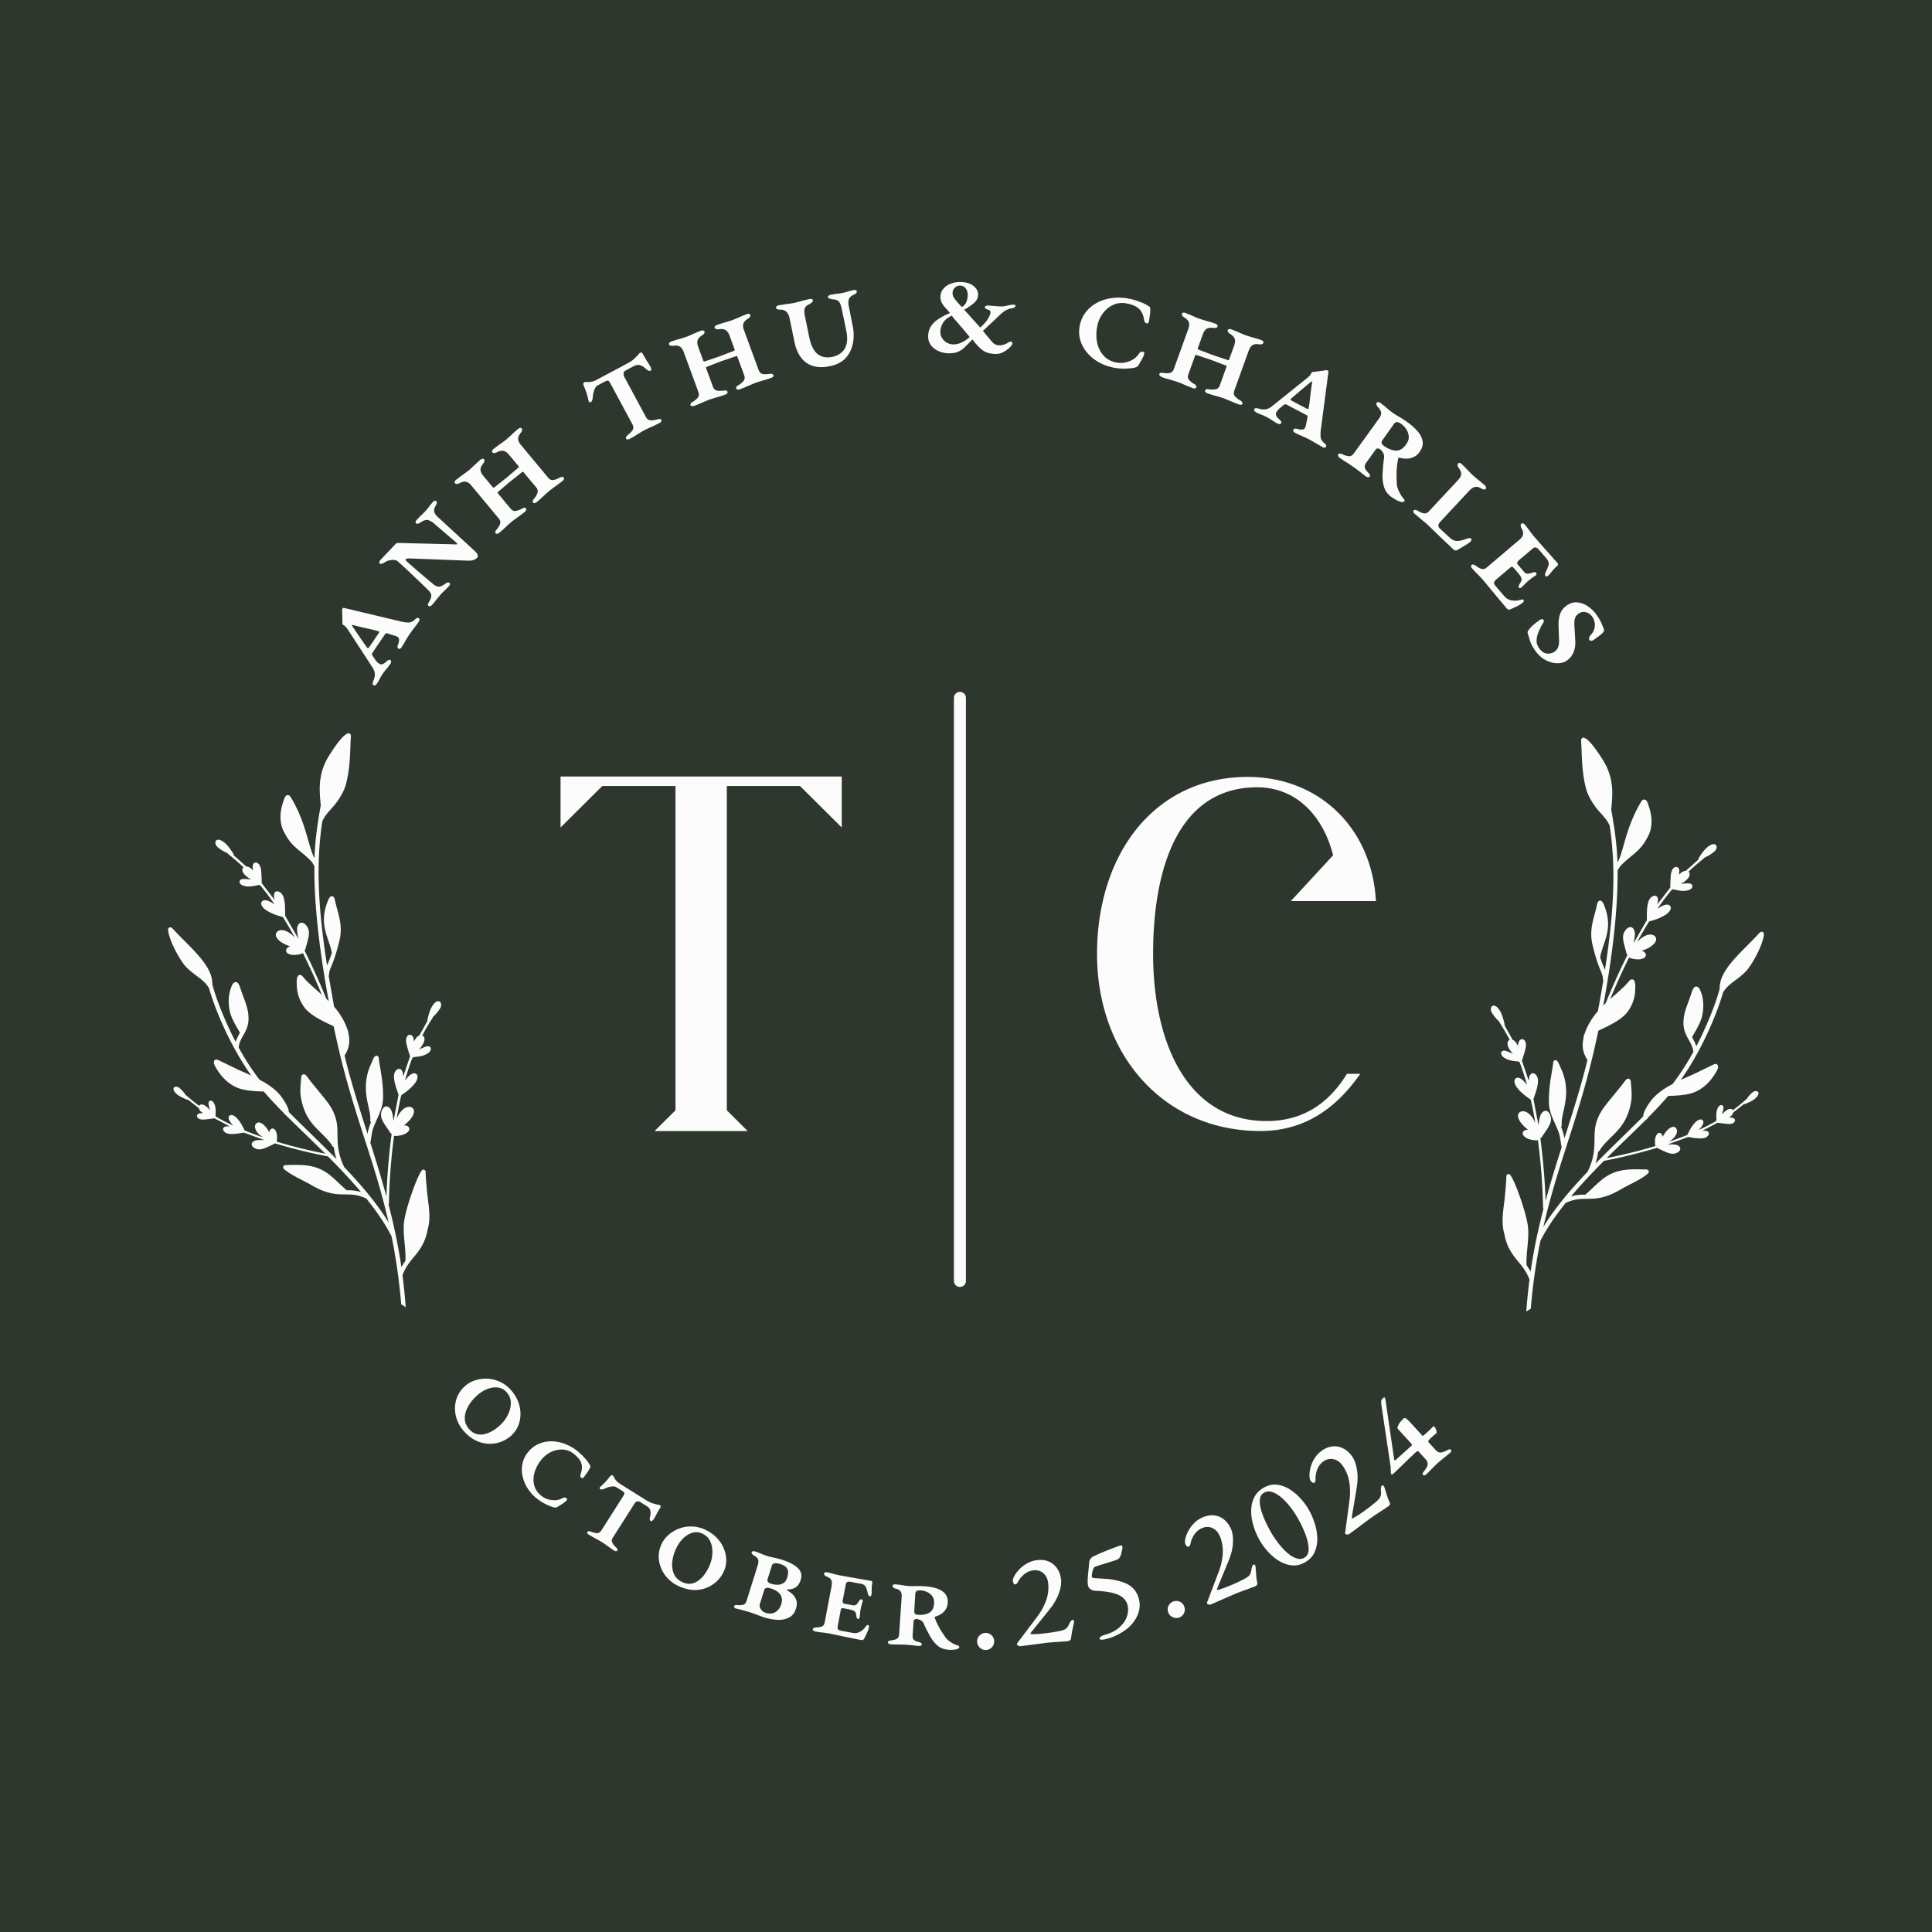 <svg xmlns="http://www.w3.org/2000/svg" width="512" height="512" fill="none" xmlns:v="https://vecta.io/nano"><path fill="#2e372e" d="M0 0h512v512H0z"/><g fill="#fbfcfb"><path d="M123.099 379.451c-1.094-1.157-1.834-2.477-2.222-3.937a8.47 8.47 0 0 1-.036-4.334c.365-1.426 1.106-2.664 2.246-3.727.776-.724 1.669-1.262 2.704-1.612a9.16 9.16 0 0 1 3.244-.479c1.128.035 2.234.292 3.304.759s2.045 1.168 2.915 2.091a10.32 10.32 0 0 1 1.905 2.862c.47 1.052.717 2.15.764 3.272a8.43 8.43 0 0 1-.494 3.247c-.376 1.039-.999 1.963-1.869 2.781a8.34 8.34 0 0 1-3.715 1.998c-1.434.362-2.904.327-4.432-.106-1.516-.432-2.962-1.366-4.326-2.815h.012zm1.316-.608c.612.643 1.27 1.052 1.975 1.215a4.47 4.47 0 0 0 2.152-.035 7.63 7.63 0 0 0 2.116-.911c.682-.42 1.305-.899 1.869-1.425.905-.841 1.622-1.799 2.128-2.874.505-1.063.752-2.126.717-3.166s-.423-1.963-1.188-2.769c-.67-.712-1.469-1.11-2.386-1.191s-1.857.081-2.821.49c-.976.409-1.87 1.005-2.716 1.788-.999.923-1.763 1.916-2.316 2.979-.553 1.051-.799 2.091-.764 3.107.047 1.017.458 1.94 1.246 2.781l-.012.011zm17.799 18.249c-.999-.818-1.822-1.741-2.457-2.769s-1.07-2.115-1.293-3.236a7.7 7.7 0 0 1 .023-3.318c.247-1.087.741-2.091 1.505-3.014s1.658-1.612 2.704-2.08c1.034-.467 2.151-.701 3.35-.712 1.188 0 2.398.21 3.621.666s2.375 1.121 3.468 2.009l1.258 1.133 1.046 1.168c.318.398.576.783.776 1.157.153.187.235.339.247.444 0 .117 0 .245-.059.385-.211.433-.482.9-.834 1.402l-.835 1.134c-.165.198-.329.28-.506.245s-.293-.14-.376-.327-.082-.397 0-.631c.259-.759.376-1.425.365-2.021-.012-.584-.188-1.157-.518-1.694s-.858-1.11-1.587-1.706c-.87-.712-1.834-1.098-2.88-1.168-1.058-.07-2.081.128-3.092.584-1.011.467-1.869 1.133-2.61 2.021-.881 1.063-1.493 2.185-1.845 3.365s-.388 2.313-.13 3.411.894 2.045 1.87 2.839a5.18 5.18 0 0 0 1.716.923 6.02 6.02 0 0 0 1.999.269c.693-.024 1.352-.222 1.986-.585.318-.163.623-.163.917 0s.329.374.106.655c-.094.105-.259.257-.517.467a8.29 8.29 0 0 1-.894.607l-.975.608a1.14 1.14 0 0 1-.482.175 1.32 1.32 0 0 1-.529-.047c-.588-.14-1.294-.42-2.14-.841-.846-.409-1.634-.923-2.386-1.53l-.012.012zm13.813 9.626c-.117-.07-.235-.187-.329-.327-.106-.152-.118-.28-.035-.397.094-.164.247-.234.446-.211a1.47 1.47 0 0 1 .529.129c.6.234 1.117.362 1.576.385.446.024.823-.21 1.128-.677l5.808-9.124c.258-.409.364-.701.317-.853-.059-.164-.282-.362-.682-.608l-1.434-.899c-.353-.222-.823-.28-1.399-.175s-1.046.257-1.434.42l-.447.199c-.176.07-.341.117-.529.14-.176.023-.329 0-.447-.082-.082-.047-.129-.117-.164-.198a.3.3 0 0 1 .035-.246c.094-.14.212-.268.376-.409.165-.128.435-.385.811-.759s.87-.958 1.493-1.752c.153-.211.306-.304.447-.304s.247.023.329.082c.094.058.177.163.235.292l.259.514a4.42 4.42 0 0 0 .541.689c.223.234.576.502 1.058.806l6.654 4.171c.611.385 1.164.654 1.622.818l1.223.35.541.105c.164.024.282.07.364.117.094.058.153.152.165.269s0 .21-.059.292l-.858 1.448-.506.97-.447.76c-.035.058-.153.175-.341.327-.188.163-.341.187-.47.081s-.2-.245-.211-.42a2.07 2.07 0 0 1 .07-.666c.165-.619.188-1.157.082-1.636s-.423-.864-.917-1.18l-1.822-1.144a.89.89 0 0 0-.799-.094c-.271.105-.47.257-.6.456l-5.807 9.124c-.294.455-.329.888-.129 1.308s.54.841.987 1.262c.129.105.235.234.329.397a.42.42 0 0 1 0 .467c-.07.117-.2.164-.364.141a1.26 1.26 0 0 1-.435-.141l-1.07-.712-1.117-.806c-.364-.281-.74-.526-1.117-.76l-1.14-.654-1.164-.631-1.117-.666-.035.012zm23.829 13.622c-1.457-.666-2.633-1.612-3.55-2.827-.905-1.215-1.469-2.559-1.669-4.007-.2-1.461.023-2.886.67-4.288.447-.958 1.081-1.787 1.904-2.5s1.764-1.262 2.833-1.659c1.058-.385 2.175-.561 3.351-.526s2.339.316 3.491.853c1.07.491 2.011 1.133 2.845 1.94s1.482 1.717 1.952 2.745.729 2.091.776 3.189-.188 2.197-.682 3.271c-.6 1.297-1.505 2.372-2.692 3.248-1.199.865-2.575 1.39-4.138 1.554s-3.257-.164-5.067-.993h-.024zm.988-1.052c.811.374 1.575.503 2.281.398.717-.105 1.375-.386 1.975-.83.611-.444 1.14-.981 1.61-1.635s.87-1.32 1.187-2.021c.518-1.122.823-2.279.882-3.458.071-1.18-.106-2.243-.529-3.201s-1.14-1.659-2.139-2.127c-.894-.409-1.787-.479-2.657-.21-.882.269-1.681.771-2.434 1.507-.74.736-1.352 1.624-1.845 2.664-.577 1.226-.917 2.441-1.023 3.621s.047 2.243.47 3.166 1.164 1.636 2.198 2.115l.024.011zm14.213 7.022c-.141-.047-.259-.129-.388-.246-.118-.128-.165-.257-.118-.385.047-.152.165-.257.341-.304s.365-.047.576 0c.553.047 1.047.012 1.47-.093.423-.117.729-.433.893-.97l2.986-9.533c.2-.619.224-1.121.083-1.495s-.541-.748-1.188-1.122c-.164-.105-.305-.222-.411-.385-.106-.152-.141-.304-.106-.433.047-.128.153-.21.341-.245.176-.023.341-.023.47.023l1.235.433.964.409 1.081.385a16.63 16.63 0 0 0 1.752.432c.623.117 1.34.304 2.151.561 1.869.573 3.268 1.297 4.197 2.161s1.211 1.928.811 3.166c-.305.982-.776 1.659-1.387 2.033-.623.374-1.328.537-2.14.514-.07 0-.117.035-.141.105s0 .105.071.129c.482.268.952.619 1.411 1.04s.799.946 1.011 1.565.176 1.367-.094 2.266c-.341 1.099-.941 1.87-1.787 2.325s-1.846.666-3.01.631c-1.152-.035-2.41-.269-3.75-.689l-1.129-.409-1.422-.537-1.34-.456-1.646-.467-1.458-.363c-.364-.081-.482-.093-.317-.046h-.012zm7.818 1.098c1.034.315 1.904.257 2.633-.199.717-.455 1.223-1.121 1.505-2.009.235-.736.27-1.379.106-1.928s-.494-1.028-1.011-1.413c-.518-.398-1.2-.725-2.058-.982a2.33 2.33 0 0 0-.599-.093c-.224 0-.412.035-.576.128s-.282.257-.353.479l-1.129 3.61c-.152.491-.082.97.236 1.449.305.479.728.794 1.269.958h-.023zm1.387-7.722c.599.187 1.199.28 1.775.292.576 0 1.093-.14 1.564-.432.458-.293.811-.807 1.034-1.519.165-.538.235-1.028.212-1.496-.024-.455-.212-.864-.541-1.215s-.87-.63-1.611-.864c-.517-.164-.975-.21-1.375-.164s-.647.246-.764.608l-1.141 3.645c-.082.269-.047.502.13.701s.411.35.729.444h-.012zm11.721 12.652c-.141-.023-.271-.093-.412-.199s-.188-.233-.164-.373a.45.45 0 0 1 .341-.363c.188-.058.376-.093.54-.116.576 0 1.07-.094 1.482-.246s.67-.502.775-1.051l1.846-9.743c.118-.62.082-1.122-.106-1.519s-.623-.713-1.293-.958a1.3 1.3 0 0 1-.458-.339c-.13-.14-.177-.292-.141-.456.023-.14.117-.233.282-.28s.317-.07.458-.035l1.105.245 1.023.281.999.245 2.504.456 2.469.432 2.104.362 1.376.234c.094.023.2.058.317.128a.28.28 0 0 1 .141.316c-.117.759-.176 1.425-.164 1.986s0 .993-.071 1.285c-.011.093-.07.187-.141.292-.082.105-.153.152-.223.14-.094-.012-.2-.082-.318-.199s-.211-.292-.258-.514c-.153-.712-.329-1.308-.541-1.764s-.658-.747-1.328-.876l-2.845-.537c-.212-.035-.435-.012-.682.07s-.388.28-.447.572l-.823 4.311a1.18 1.18 0 0 0 .047.526c.059.187.165.292.294.327l2.351.444c.365.07.682 0 .917-.199.247-.21.494-.537.741-.981.094-.129.2-.234.306-.315.117-.082.223-.117.34-.094s.2.094.271.21c.059.117.07.257 0 .409l-.294 1.017-.223.958c-.071.338-.106.665-.13.958l-.106 1.028a.8.8 0 0 1-.141.455c-.082.14-.188.199-.305.175-.188-.035-.306-.163-.365-.373l-.117-.503c-.024-.479-.141-.817-.329-1.028-.189-.198-.412-.339-.659-.409-.317-.105-.682-.198-1.117-.28l-1.163-.222c-.283-.047-.471-.058-.588 0-.118.047-.2.21-.259.491l-.752 3.96c-.094.526-.094.888.012 1.075s.387.327.858.409l3.056.572c.717.14 1.387.024 1.999-.339.623-.362 1.093-.806 1.434-1.331a3.46 3.46 0 0 1 .247-.292c.106-.106.223-.152.364-.129s.224.105.247.245a1.17 1.17 0 0 1 0 .409c-.117.479-.282.97-.517 1.472l-.729 1.472c-.047.129-.153.234-.306.316a.7.7 0 0 1-.482.07l-2.08-.409-2.234-.456-2.245-.479-2.128-.432-1.211-.175-1.211-.14-1.187-.187.047-.012zm35.232 4.837a5.07 5.07 0 0 1-1.669-.398c-.506-.222-.941-.514-1.317-.876a10.42 10.42 0 0 1-1.023-1.145c-.211-.292-.482-.712-.787-1.25l-.905-1.694-.753-1.612c-.117-.292-.353-.549-.705-.771s-.764-.35-1.223-.386c-.117 0-.258.047-.435.152a.54.54 0 0 0-.282.444l-.259 3.739c-.035.56.071.958.33 1.203s.705.444 1.352.596c.188.035.364.105.517.198s.235.234.223.421c0 .14-.094.245-.247.315s-.294.106-.411.094l-.964-.082-.941-.117-.952-.093-.929-.059-1.305-.046c-.423 0-.846 0-1.269-.012-.423 0-.858-.023-1.305-.047-.141 0-.282-.07-.435-.163-.141-.105-.212-.211-.212-.327.012-.187.106-.316.294-.398a1.59 1.59 0 0 1 .517-.14c.635-.07 1.153-.21 1.529-.409s.588-.584.623-1.168l.682-10c.035-.608-.059-1.075-.306-1.414s-.705-.584-1.387-.748a1.26 1.26 0 0 1-.529-.28c-.141-.128-.212-.269-.2-.432 0-.14.094-.245.247-.316s.305-.105.447-.093l1.316.14 1.047.175a9.78 9.78 0 0 0 1.175.129c.564.035 1.223.047 1.963.023s1.54 0 2.387.059c1.175.081 2.222.268 3.162.584.929.304 1.658.771 2.187 1.39s.752 1.425.682 2.395c-.024.678-.2 1.273-.541 1.776a4.24 4.24 0 0 1-1.211 1.203c-.47.292-.94.514-1.422.643-.236.058-.318.186-.236.408a15.97 15.97 0 0 0 .8 1.823c.329.666.693 1.297 1.07 1.893l1.058 1.565a4.99 4.99 0 0 0 .952.876c.388.281.776.526 1.152.713s.658.304.846.339c.118.035.247.081.4.151s.212.199.2.386-.165.339-.459.444-.658.187-1.116.222c-.447.035-.917.047-1.411 0l-.012-.023zm-7.923-9.241c1.199.081 2.186-.106 2.974-.538.788-.444 1.211-1.273 1.27-2.512.047-.747-.095-1.355-.447-1.834-.341-.479-.788-.853-1.34-1.121s-1.141-.432-1.776-.468c-.423-.023-.752.024-.999.141-.247.128-.376.385-.411.782l-.271 4.51c-.023.42.059.689.259.829a1.44 1.44 0 0 0 .729.222l.012-.011zm17.975 9.334c-.612.012-1.141-.199-1.599-.631a2.17 2.17 0 0 1-.717-1.554c-.012-.654.188-1.203.635-1.647a2.17 2.17 0 0 1 1.563-.689 2.21 2.21 0 0 1 1.622.607c.447.421.682.958.694 1.613.012.607-.188 1.144-.611 1.588a2.13 2.13 0 0 1-1.587.701v.012zm21.913-2.36l-.847.07-1.458.105-1.704.117-1.622.14-1.834.234-2.305.304-2.033.257-1.105.14c-.071 0-.212-.047-.424-.164s-.329-.233-.341-.35c-.011-.14 0-.245.071-.327.059-.082.141-.164.223-.269l5.008-6.624c1.047-1.39 1.858-2.839 2.399-4.358.552-1.518.74-3.072.564-4.649-.129-1.133-.553-2.01-1.282-2.629-.728-.607-1.587-.864-2.574-.759a4.69 4.69 0 0 0-2.457 1.028c-.729.584-1.293 1.273-1.705 2.079-.082.152-.176.293-.305.421s-.271.21-.435.222c-.118.012-.235-.07-.365-.245s-.2-.398-.235-.678c-.035-.304.094-.736.388-1.297s.729-1.145 1.293-1.752 1.27-1.145 2.093-1.612a6.98 6.98 0 0 1 2.739-.865c1.164-.128 2.198 0 3.104.421.893.409 1.622 1.016 2.163 1.846.54.817.87 1.787.999 2.909.07.63.023 1.331-.141 2.091-.165.771-.4 1.53-.729 2.266a13.42 13.42 0 0 1-1.117 2.068c-.259.409-.646.935-1.152 1.577l-1.622 2.033-1.634 2.009-1.258 1.566c-.318.409-.482.642-.471.689 0 .094.189.14.518.152l1.434-.047 1.705-.152 1.869-.245 1.798-.304c.624-.117 1.117-.245 1.482-.374s.67-.338.905-.63c.235-.281.458-.678.67-1.169.082-.152.188-.327.329-.525s.306-.316.494-.339c.141-.012.235.035.294.14a.57.57 0 0 1 .07.339c-.035.28-.117.666-.223 1.156l-.329 1.531-.224 1.519c0 .327-.094.56-.258.677-.165.129-.306.199-.423.21v.047zm9.734-.491a5.18 5.18 0 0 1-.929.117c-.341.024-.541-.07-.576-.245-.047-.21.07-.397.353-.584s.552-.316.799-.397c1.646-.421 2.963-1.064 3.974-1.94s1.692-1.834 2.069-2.874.458-2.032.246-2.967c-.199-.865-.623-1.577-1.281-2.138s-1.61-.981-2.845-1.285c-1.234-.292-2.857-.479-4.843-.561-.494-.152-.859-.339-1.082-.549s-.388-.491-.458-.829c-.071-.316-.106-.748-.094-1.274a17.94 17.94 0 0 1 .105-1.694l.165-1.729.118-1.296c.047-.444.164-.795.364-1.075.2-.269.482-.503.823-.666l1.587-.736 1.881-.783 1.916-.736 1.669-.596c.177-.058.33-.035.447.082s.165.269.141.467c-.011.246-.058.514-.141.806l-.2.853c-.082.398-.223.736-.435 1.017s-.493.479-.858.607l-1.446.467-1.693.526-1.54.467-1.022.363c-.153.058-.294.257-.424.595a5.39 5.39 0 0 0-.282 1.075c-.059.374-.082.643-.07.806s.07.281.152.363.224.116.388.128l3.704.245c1.116.129 2.104.316 2.986.549 1.504.374 2.692.97 3.55 1.788.858.806 1.446 1.881 1.74 3.201.294 1.273.176 2.558-.329 3.843-.518 1.286-1.329 2.442-2.446 3.459a13.17 13.17 0 0 1-1.704 1.25c-.659.408-1.352.782-2.105 1.098-.74.327-1.54.584-2.386.771l.012.011zm19.491-5.736c-.588.187-1.152.129-1.716-.152s-.941-.724-1.117-1.296c-.2-.62-.153-1.204.141-1.753s.729-.911 1.317-1.098c.599-.187 1.175-.152 1.728.129s.917.736 1.117 1.355a2.16 2.16 0 0 1-.141 1.705c-.283.55-.717.923-1.329 1.122v-.012zm20.397-8.364c-.13.058-.388.151-.788.303l-1.375.514-1.611.585-1.517.584-1.692.736-2.128.934-1.869.818-1.023.444c-.059.023-.212.012-.459-.035-.235-.047-.376-.129-.423-.245-.059-.129-.059-.246-.023-.328l.129-.315 2.939-7.746c.623-1.623.976-3.236 1.081-4.848.094-1.612-.152-3.154-.775-4.614-.447-1.052-1.106-1.776-1.975-2.162s-1.764-.385-2.681 0a4.66 4.66 0 0 0-2.069 1.671c-.529.771-.882 1.589-1.046 2.465-.035.163-.094.327-.177.491s-.199.268-.352.338c-.106.047-.247 0-.423-.128-.165-.129-.306-.327-.424-.584-.117-.281-.117-.736 0-1.355s.377-1.297.753-2.033.893-1.449 1.552-2.126a7.09 7.09 0 0 1 2.386-1.601c1.082-.456 2.116-.607 3.092-.467s1.834.525 2.586 1.168 1.34 1.472 1.775 2.512c.247.584.4 1.262.459 2.044a11.43 11.43 0 0 1-.059 2.372c-.094.806-.259 1.565-.494 2.29-.141.467-.364 1.074-.67 1.834l-.976 2.395-.999 2.395-.764 1.857c-.188.479-.282.748-.259.795.036.081.212.093.541 0l1.364-.456 1.587-.619 1.728-.76 1.634-.794c.564-.28 1.011-.549 1.317-.771a2.11 2.11 0 0 0 .693-.853c.153-.339.259-.771.306-1.308.035-.164.094-.363.165-.596.082-.234.211-.386.376-.467.129-.059.235-.036.329.058s.141.199.165.315c.047.281.082.678.105 1.169l.118 1.565c.047.549.129 1.052.223 1.519.083.315.059.561-.058.724s-.236.269-.341.316h.047zm12.92-6.227c-1.106.619-2.234.864-3.374.747s-2.258-.502-3.327-1.144c-1.082-.643-2.069-1.472-2.975-2.465a16.98 16.98 0 0 1-2.304-3.178c-.658-1.157-1.175-2.407-1.575-3.739s-.6-2.64-.588-3.925c0-1.285.27-2.477.811-3.563s1.399-1.963 2.587-2.617c1.105-.619 2.233-.864 3.374-.748s2.245.503 3.315 1.157 2.057 1.472 2.95 2.453a16.36 16.36 0 0 1 2.281 3.131c.647 1.145 1.164 2.372 1.575 3.704.412 1.32.612 2.64.624 3.948 0 1.309-.247 2.512-.765 3.599s-1.387 1.974-2.598 2.64h-.011zm-.071-1.285c.764-.421 1.14-1.169 1.152-2.22 0-1.063-.247-2.301-.752-3.715-.518-1.414-1.188-2.862-2.022-4.358-.635-1.121-1.329-2.173-2.105-3.166s-1.563-1.834-2.386-2.523-1.622-1.168-2.41-1.414-1.493-.198-2.128.164c-.764.42-1.14 1.145-1.152 2.185s.247 2.254.764 3.656 1.199 2.839 2.034 4.334c.635 1.122 1.34 2.185 2.116 3.201.788 1.017 1.575 1.87 2.386 2.571s1.599 1.18 2.375 1.448 1.481.222 2.14-.14l-.012-.023zm22.407-13.716l-.694.479-1.222.806-1.435.935-1.34.911-1.481 1.098-1.857 1.391-1.646 1.215-.894.654c-.058.047-.211.058-.458.07-.247 0-.4-.047-.47-.14-.083-.117-.118-.222-.094-.316.011-.093.035-.21.058-.338l1.094-8.213c.235-1.718.211-3.377-.059-4.965s-.87-3.038-1.799-4.323c-.67-.935-1.481-1.484-2.422-1.659s-1.81.023-2.609.596c-.741.537-1.294 1.227-1.634 2.091a6.43 6.43 0 0 0-.459 2.64 1.97 1.97 0 0 1-.059.514c-.047.176-.141.316-.27.409-.094.07-.235.059-.435-.035s-.376-.245-.541-.479c-.176-.245-.282-.689-.306-1.32s.071-1.343.271-2.15.541-1.612 1.034-2.418a7.06 7.06 0 0 1 1.964-2.091c.952-.678 1.928-1.063 2.903-1.145a5.09 5.09 0 0 1 2.787.549c.881.456 1.645 1.133 2.304 2.045.376.514.67 1.145.917 1.892s.399 1.531.493 2.325c.083.806.106 1.577.047 2.348-.023.479-.105 1.122-.235 1.94l-.411 2.558-.435 2.559-.329 1.986c-.071.514-.094.794-.071.829.059.082.224.035.529-.117l1.223-.747 1.411-.958 1.516-1.122 1.411-1.133c.494-.409.858-.76 1.105-1.052s.411-.619.482-.993c.07-.362.07-.817 0-1.343l.023-.619c.024-.246.118-.421.271-.538.117-.081.223-.093.329-.023s.188.152.235.269a13.5 13.5 0 0 1 .376 1.121l.47 1.496c.177.525.365 1.004.565 1.436.153.293.188.538.106.725s-.177.315-.271.385l.012-.035zm9.875-8.318c-.082.082-.223.14-.4.187s-.317.012-.435-.105c-.094-.105-.117-.234-.058-.397a1.45 1.45 0 0 1 .246-.432c.659-.806 1.011-1.449 1.058-1.928.047-.467-.129-.923-.54-1.379l-1.893-2.079c-.082-.082-.2-.094-.353-.012-.153.07-.247.129-.282.164l-1.928 1.811-1.928 1.88-2.222 2.127c-.07.058-.164.105-.282.105s-.211-.023-.27-.082c-.035-.035-.047-.105-.035-.198l-.047-.912-.012-.514c0-.152-.036-.35-.071-.596l-2.386-16.016c-.047-.304-.071-.62-.059-.947s.106-.56.259-.712l.411-.374c.106-.094.2-.07.282.07s.13.245.141.292l2.34 16.017c.023.105.07.187.129.245s.129.047.212-.023l4.208-3.797a.42.42 0 0 0 .141-.245c.024-.094 0-.176-.035-.222l-3.362-3.68c-.223-.246-.353-.409-.4-.514s-.035-.246.047-.444c.177-.468.423-.912.764-1.309l.741-.806c.247-.222.529-.199.846.07a14.24 14.24 0 0 1 1.282 1.274l2.845 3.119c.106.117.211.14.294.058l.552-.455.482-.433.717-.677.753-.748c.188-.175.341-.199.446-.082.13.14.247.339.353.596s.188.502.212.724c.035.222.023.351 0 .386l-.623.537-.682.585-.4.385a4.17 4.17 0 0 0-.306.351c-.058.081-.105.175-.152.28s-.059.163-.047.187l1.916 2.103c.458.502.893.747 1.316.736.412-.012 1.047-.234 1.905-.655.141-.093.294-.151.47-.186s.318 0 .435.128c.059.07.082.175.059.327a.6.6 0 0 1-.223.386l-1.223 1.028-1.023.806-1.081.923-1.07 1.016-.905.935a17.68 17.68 0 0 1-1.141 1.098l.012.023zM106.44 171.548c-.094.128-.223.245-.399.338s-.33.094-.459 0a.51.51 0 0 1-.247-.479c0-.198.059-.397.153-.584.259-.712.341-1.25.235-1.589s-.47-.595-1.105-.759l-1.987-.619c-.152-.07-.258-.07-.352-.024-.083.059-.2.187-.353.409l-3.221 4.743c-.106.152-.141.281-.129.398a1.3 1.3 0 0 0 .165.397l.811 1.215c.2.269.423.491.647.677.388.328.752.444 1.093.351s.729-.339 1.164-.759c.165-.141.329-.269.506-.351.176-.093.352-.082.529.047.129.093.188.233.164.42-.023.199-.07.363-.164.491-.294.444-.553.783-.776 1.04l-.623.736-.671.911-.54.865-.388.747c-.118.257-.329.596-.635 1.04a1.43 1.43 0 0 1-.388.362c-.176.105-.329.117-.494 0-.176-.117-.247-.28-.212-.479a4.55 4.55 0 0 1 .141-.572 7.02 7.02 0 0 0 .364-1.098c.082-.362.094-.748.012-1.169-.07-.409-.27-.899-.611-1.437l-6.419-9.86c-.388-.607-.741-1.016-1.046-1.203s-.458-.327-.458-.432l-.012-.97-.023-1.238-.024-.806c-.047-.316-.047-.561-.012-.725s.071-.292.118-.35c.059-.082.153-.129.282-.129s.282.035.47.094l14.859 3.54c.611.151 1.223.222 1.846.233.623 0 1.199-.268 1.728-.806.129-.14.282-.257.482-.35a.52.52 0 0 1 .552.035c.13.093.188.222.153.409a1.37 1.37 0 0 1-.176.479c-.412.619-.823 1.156-1.211 1.635l-1.164 1.566-.705 1.109-.694 1.192a14.22 14.22 0 0 1-.811 1.297l.035.012zm-8.546-.117l2.48-3.657c.118-.175.165-.292.13-.339-.024-.046-.142-.105-.318-.163-.306-.117-.752-.234-1.317-.374l-1.822-.409-1.858-.432-1.458-.374c-.247-.07-.388-.07-.423-.024-.035.059.012.199.153.409l1.799 2.676 1.975 2.839c.106.128.2.186.294.175s.2-.129.341-.327h.023zm28.614-23.693c-.212.234-.447.421-.706.538-.258.128-.54.21-.846.257s-.67.058-1.082.047l-15.224-.585c-.282 0-.529.012-.752.059-.212.035-.353.093-.4.152-.058.058-.035.152.059.292s.247.304.47.49l2.481 2.185 2.445 2.08 2.01 1.67c.529.409 1.011.584 1.458.526.447-.047.976-.304 1.611-.771.141-.117.329-.222.54-.292a.5.5 0 0 1 .553.093c.118.105.153.246.094.433a1.15 1.15 0 0 1-.247.443l-1.211 1.215c-.294.246-.646.596-1.07 1.075l-1.14 1.379c-.294.409-.67.864-1.117 1.355a1.18 1.18 0 0 1-.399.257c-.177.07-.318.058-.447-.047-.153-.14-.212-.303-.165-.502.047-.187.13-.374.259-.549.329-.526.529-1.017.6-1.496s-.142-.958-.612-1.46l-.999-1.005-1.646-1.577-1.963-1.869-1.975-1.846-1.634-1.483c-.259-.234-.6-.363-1.035-.398s-.905.012-1.399.141-.917.338-1.281.619a2.36 2.36 0 0 1-.635.257c-.2.046-.364.023-.482-.082s-.141-.257-.082-.444c.07-.187.153-.35.258-.467l.8-.853.999-1.052 1.129-1.18 1.081-1.168a.83.83 0 0 1 .506-.268 2.87 2.87 0 0 1 .552-.012l14.566.362.364.035c.153 0 .259-.012.306-.07.059-.058.059-.129.024-.199a1.21 1.21 0 0 0-.247-.268l-5.961-5.117c-.587-.491-1.152-.771-1.669-.83s-1.14.175-1.869.701c-.188.117-.376.21-.6.269-.211.058-.388.023-.529-.094-.117-.105-.141-.257-.082-.444.07-.186.141-.338.235-.432l.941-.981.681-.643c.224-.21.494-.479.788-.817l.682-.807.494-.654.74-.888c.106-.116.259-.21.435-.28.188-.07.329-.058.423.035.142.129.189.292.153.514a1.94 1.94 0 0 1-.211.619c-.424.654-.565 1.227-.447 1.706s.458.97 1.011 1.46l9.675 8.914c.4.35.658.689.788 1.005s.117.56-.047.736v.011zm5.76-6.507c-.106.082-.247.152-.447.21s-.34.024-.446-.093c-.141-.164-.165-.339-.083-.526a1.67 1.67 0 0 1 .353-.514c.423-.525.717-1.028.882-1.495.164-.479.023-.97-.4-1.472l-7.23-8.692c-.458-.549-.929-.876-1.411-.981s-1.081.035-1.798.42a1.64 1.64 0 0 1-.612.164c-.211.023-.387-.059-.517-.222-.106-.117-.117-.269-.023-.444.082-.175.176-.304.282-.386l1.128-.876 1.152-.818 1.106-.829 1.034-.935 1.058-1.004 1.07-.935c.117-.105.282-.175.47-.21s.341 0 .447.128a.53.53 0 0 1 .094.514 1.85 1.85 0 0 1-.317.596c-.494.608-.729 1.168-.718 1.671.024.502.259 1.028.718 1.577l2.515 3.026c.141.163.318.152.541-.035l1.611-1.274 1.457-1.145 1.517-1.296 1.669-1.426c.141-.117.141-.268-.012-.455l-2.468-2.968c-.47-.572-.964-.911-1.47-1.016s-1.105.023-1.798.397a1.7 1.7 0 0 1-.635.164c-.224.011-.4-.047-.518-.187-.105-.117-.105-.269-.011-.456.094-.175.2-.315.329-.42l1.14-.877 1.176-.829c.4-.269.752-.549 1.081-.818l1.058-.946 1.035-.97 1.058-.911c.118-.105.282-.175.458-.222.189-.047.33 0 .435.117.118.14.165.315.118.514a1.38 1.38 0 0 1-.282.596c-.506.595-.764 1.145-.753 1.647 0 .514.247 1.04.706 1.589l7.23 8.692c.423.514.881.724 1.387.642s1.046-.292 1.646-.607a1.49 1.49 0 0 1 .588-.222c.211-.035.388.023.517.187.117.14.129.303.023.467a1.55 1.55 0 0 1-.305.385l-1.105.853-1.199.865-1.235.946-1.117.993-1.128 1.051-1.117.97c-.106.082-.247.152-.447.21s-.341.024-.446-.093c-.153-.187-.189-.374-.106-.561a1.7 1.7 0 0 1 .352-.514c.424-.526.729-1.028.882-1.53.165-.491.035-.982-.364-1.472l-3.316-3.984a.24.24 0 0 0-.387-.035l-1.787 1.413-1.599 1.262-1.423 1.215-1.575 1.344c-.141.117-.141.268.012.455l3.315 3.984c.411.491.858.689 1.364.608s1.034-.281 1.622-.585c.176-.116.376-.198.576-.245s.376 0 .506.175c.117.141.129.304.035.479s-.2.316-.329.421l-1.117.864-1.223.877-1.211.911-1.128 1.005-1.082 1.016-1.058.911zm34.61-24.919c-.141.07-.318.117-.518.14s-.34-.046-.411-.186c-.106-.187-.082-.374.035-.561a1.92 1.92 0 0 1 .412-.444c.576-.456.987-.9 1.258-1.32.27-.433.247-.923-.047-1.484l-5.808-10.783c-.258-.491-.494-.759-.67-.794-.188-.036-.517.07-.987.315l-1.693.9c-.424.222-.741.642-.953 1.273-.211.619-.34 1.168-.387 1.647 0 .152-.024.339-.048.538a2.01 2.01 0 0 1-.152.595c-.083.187-.188.328-.33.398-.094.046-.188.07-.293.046a.31.31 0 0 1-.224-.175 1.97 1.97 0 0 1-.188-.596c-.035-.233-.129-.642-.294-1.215-.153-.572-.458-1.39-.905-2.441-.118-.269-.129-.468-.047-.608.082-.128.165-.222.259-.269.117-.058.258-.081.423-.07.164.024.376.035.658.035.294 0 .623-.058.988-.14s.823-.28 1.387-.584l7.865-4.182c.729-.385 1.305-.771 1.716-1.145l1.023-.993.411-.467c.118-.14.224-.234.318-.28.117-.058.235-.07.352 0s.212.129.259.222l.952 1.659.67 1.04.506.853c.035.07.082.245.141.514s0 .444-.188.502c-.177.07-.353.058-.541-.035a3.2 3.2 0 0 1-.623-.432c-.517-.502-1.035-.841-1.575-.993-.529-.152-1.094-.07-1.681.245l-2.152 1.145c-.305.163-.482.409-.529.736s-.012.608.118.841l5.807 10.783c.294.537.694.818 1.235.853.529.035 1.128-.059 1.81-.257.176-.059.364-.094.576-.105.212 0 .364.081.459.268.07.141.058.292-.059.433-.118.152-.247.268-.388.338l-1.305.655-1.423.642-1.387.666-1.293.76-1.27.794-1.281.724h.012zm17.011-8.738c-.13.046-.294.058-.494.046-.2 0-.329-.093-.388-.245a.48.48 0 0 1 .106-.526c.141-.152.305-.268.505-.374.576-.35 1.023-.724 1.329-1.121s.352-.9.117-1.519l-3.891-10.596c-.247-.666-.576-1.133-.999-1.39s-1.035-.327-1.834-.199a1.9 1.9 0 0 1-.635-.047.55.55 0 0 1-.411-.374c-.059-.152-.012-.292.117-.421a1.23 1.23 0 0 1 .388-.269l1.364-.456 1.363-.386 1.317-.409 1.293-.537 1.34-.596 1.317-.526c.153-.058.318-.07.517-.035.2.023.318.117.377.269.058.175.035.35-.083.514-.117.175-.282.327-.493.456-.671.409-1.082.853-1.235 1.332s-.106 1.051.141 1.729l1.352 3.692c.071.199.247.245.517.152l1.952-.666 1.763-.596 1.87-.724 2.045-.783c.176-.058.223-.21.141-.432l-1.328-3.622c-.259-.701-.6-1.18-1.035-1.437-.435-.269-1.046-.339-1.822-.222a1.8 1.8 0 0 1-.658-.058c-.224-.058-.365-.175-.424-.351-.058-.152 0-.292.142-.432a1.38 1.38 0 0 1 .446-.292l1.364-.456 1.387-.397 1.293-.409 1.317-.537 1.305-.573 1.305-.514c.153-.058.317-.07.505-.058s.318.093.365.245a.6.6 0 0 1-.059.526 1.38 1.38 0 0 1-.47.467c-.682.385-1.105.818-1.27 1.308-.164.479-.117 1.063.129 1.729l3.892 10.596c.235.619.587.981 1.093 1.063s1.081.082 1.752-.023a1.66 1.66 0 0 1 .634-.023c.212.035.353.152.435.35.059.175.024.327-.129.456s-.294.21-.411.257l-1.329.444-1.422.409-1.482.479-1.387.572-1.41.619-1.376.538c-.129.046-.294.058-.494.046-.2 0-.329-.093-.388-.245-.082-.222-.047-.409.094-.561a1.86 1.86 0 0 1 .506-.374c.576-.35 1.034-.736 1.34-1.144s.365-.912.141-1.508l-1.787-4.848c-.058-.175-.188-.234-.352-.163l-2.152.736-1.928.654-1.751.678-1.94.748c-.176.058-.223.21-.141.432l1.787 4.849c.223.596.576.934 1.081 1.028.506.082 1.07.082 1.717 0 .211-.047.411-.059.623-.035s.352.14.423.339c.059.175.023.327-.129.467s-.294.233-.447.292l-1.352.444-1.446.42-1.446.468-1.411.572-1.352.596-1.305.514-.011-.023zm36.055-10.538c-1.822.374-3.374.339-4.643-.094s-2.305-1.192-3.08-2.266c-.788-1.087-1.329-2.407-1.658-3.96l-1.328-6.425c-.095-.444-.236-.829-.447-1.168-.2-.339-.482-.608-.823-.806s-.776-.292-1.317-.257a1.65 1.65 0 0 1-.658-.128c-.2-.082-.306-.21-.341-.397-.024-.128.047-.257.212-.386s.305-.21.446-.234l2.152-.339a20.38 20.38 0 0 0 2.033-.315l1.317-.327 1.317-.362 1.446-.339c.153-.035.329-.023.517.012.188.047.294.14.329.304.047.21-.047.409-.282.608s-.458.362-.67.479c-.658.269-1.058.631-1.199 1.098-.153.467-.141 1.075 0 1.822l1.199 5.841c.435 2.103 1.164 3.563 2.187 4.404 1.034.829 2.315 1.087 3.855.783.964-.199 1.776-.561 2.446-1.11.658-.537 1.117-1.297 1.375-2.267.247-.97.224-2.196-.082-3.668l-1.129-5.444c-.153-.724-.317-1.285-.482-1.659-.176-.386-.411-.654-.717-.829-.305-.164-.729-.257-1.281-.292l-.764-.164c-.259-.058-.412-.187-.447-.397-.035-.152.035-.292.2-.409s.341-.187.529-.234l1.222-.21.776-.082c.247-.023.6-.082 1.047-.175l1.034-.245.788-.245 1.164-.28c.152-.035.329-.023.529.012.199.047.317.14.341.292.035.187-.012.35-.165.502a1.58 1.58 0 0 1-.553.374c-.775.35-1.234.771-1.387 1.262s-.164 1.087-.023 1.787l1.046 5.304c.317 1.554.341 3.084.047 4.591s-.917 2.792-1.893 3.867-2.363 1.799-4.161 2.161l-.024.012z"/><path d="M251.533 93.636c-1.011-.012-1.94-.21-2.787-.584s-1.528-.888-2.033-1.565c-.506-.666-.753-1.46-.741-2.36.012-1.005.259-1.881.717-2.605.47-.736 1.094-1.367 1.893-1.893s1.669-1.016 2.645-1.449l.529-.234-.623-.724-.846-.946c-.306-.339-.553-.724-.765-1.168-.199-.444-.305-.935-.294-1.495a3.22 3.22 0 0 1 .776-2.091c.506-.596 1.164-1.051 1.987-1.355s1.669-.456 2.551-.432c1.411.023 2.539.362 3.386 1.005s1.27 1.414 1.281 2.29c-.011.818-.305 1.507-.87 2.056s-1.34 1.121-2.304 1.706l-.529.269 4.279 4.755.529-.514c.729-.701 1.27-1.379 1.634-2.044.353-.654.541-1.121.541-1.379 0-.339-.082-.561-.27-.654s-.4-.175-.635-.234a2.17 2.17 0 0 1-.4-.245c-.129-.105-.2-.21-.2-.315 0-.129.095-.245.271-.339a1.11 1.11 0 0 1 .541-.129c.129 0 .435.023.893.07l1.458.117 1.117.058c.505 0 1.093-.07 1.763-.234s1.234-.234 1.681-.234c.082 0 .176.035.282.105s.153.128.153.187c0 .129-.106.269-.306.409s-.411.222-.623.245c-.54.07-1.022.222-1.469.456s-.8.467-1.07.701a15.24 15.24 0 0 0-.788.701l-1.222 1.168-1.364 1.285-1.175 1.098-.647.584.623.759 1.799 2.15c.529.608 1.164.911 1.904.923.447 0 .882-.058 1.282-.199s.787-.327 1.163-.561l.283-.152a.77.77 0 0 1 .317-.07c.294 0 .435.175.435.526 0 .21-.223.537-.658.981s-.988.853-1.658 1.227a4.15 4.15 0 0 1-2.128.537c-1.222-.023-2.222-.257-2.986-.701s-1.599-1.215-2.48-2.29l-.67-.841-.2.199-1.811 1.822c-.552.537-1.152.946-1.798 1.227s-1.435.409-2.363.397v.023zm1.081-2.372a5.12 5.12 0 0 0 2.105-.444c.682-.304 1.351-.736 1.998-1.273l.247-.234-.435-.561-1.81-2.138-2.046-2.372-.435-.608-.482.269c-.917.491-1.564 1.098-1.951 1.834s-.588 1.46-.6 2.173a3.19 3.19 0 0 0 .435 1.636c.294.514.717.923 1.234 1.227a3.4 3.4 0 0 0 1.717.491h.023zm2.281-9.895l.4-.269c.399-.315.693-.748.881-1.297s.282-1.098.282-1.624c0-.689-.164-1.273-.529-1.752s-.87-.724-1.504-.736c-.529 0-.988.175-1.364.549s-.588.818-.623 1.32c0 .339.047.654.141.911.106.269.282.549.529.864l.999 1.192.788.853v-.012zm40.064 16.017c-1.434-.292-2.751-.783-3.938-1.484s-2.198-1.554-3.021-2.558-1.411-2.115-1.74-3.33c-.341-1.215-.365-2.488-.094-3.809s.799-2.488 1.599-3.505c.787-1.016 1.787-1.846 2.974-2.477s2.516-1.051 3.985-1.238a13.95 13.95 0 0 1 4.55.187 17.36 17.36 0 0 1 1.857.479l1.669.619c.53.234.988.479 1.399.748.247.105.412.21.482.316a.99.99 0 0 1 .142.409c.023.549 0 1.157-.095 1.846l-.246 1.577c-.059.28-.177.456-.365.514s-.364.012-.541-.128-.294-.351-.341-.631c-.141-.899-.376-1.635-.705-2.208s-.799-1.051-1.422-1.425c-.623-.362-1.446-.654-2.493-.865-1.258-.257-2.421-.14-3.515.339s-2.022 1.215-2.774 2.22a8.14 8.14 0 0 0-1.528 3.4c-.318 1.531-.33 2.979-.059 4.346.282 1.367.846 2.523 1.693 3.481s1.986 1.577 3.385 1.858c.729.152 1.47.152 2.222.023a6.56 6.56 0 0 0 2.14-.783c.682-.385 1.234-.935 1.681-1.624.235-.327.541-.491.917-.479.376 0 .529.21.447.596a4.35 4.35 0 0 1-.271.736c-.153.339-.341.689-.564 1.075l-.658 1.122a1.25 1.25 0 0 1-.388.432 1.76 1.76 0 0 1-.553.234c-.658.164-1.516.257-2.586.292a14.94 14.94 0 0 1-3.209-.28l-.036-.023zm12.838 2.454c-.13-.047-.259-.14-.412-.269-.153-.14-.2-.28-.141-.432.071-.199.212-.315.423-.339s.412-.012.623.035c.671.093 1.258.093 1.74 0s.847-.467 1.07-1.098l3.833-10.62c.247-.678.282-1.238.129-1.706s-.588-.9-1.281-1.32c-.189-.117-.341-.269-.459-.432-.118-.175-.153-.351-.07-.549.058-.152.176-.234.364-.245s.353 0 .47.047l1.34.526 1.305.573c.424.199.847.362 1.282.514l1.34.409 1.411.397 1.352.444a1.03 1.03 0 0 1 .423.304c.129.14.164.292.117.444-.058.175-.2.292-.399.339a1.59 1.59 0 0 1-.67.035c-.788-.105-1.388-.023-1.811.245s-.752.748-.999 1.414l-1.34 3.703c-.071.199.035.35.305.444l1.928.724 1.74.666 1.893.631 2.081.701c.176.059.305-.023.388-.245l1.305-3.622c.246-.701.293-1.285.129-1.764s-.588-.923-1.258-1.332a1.62 1.62 0 0 1-.47-.467c-.13-.187-.165-.362-.106-.537.059-.152.176-.234.388-.245.2-.012.376 0 .529.058l1.34.526 1.317.573 1.258.514 1.352.421 1.375.386 1.328.432c.153.058.294.152.435.28s.177.269.13.421c-.059.175-.188.292-.388.374a1.36 1.36 0 0 1-.659.059c-.775-.129-1.375-.07-1.81.199s-.776.736-1.023 1.414l-3.832 10.62c-.224.619-.177 1.121.153 1.507s.787.747 1.363 1.098a1.57 1.57 0 0 1 .494.385c.141.164.176.339.106.538-.059.175-.2.257-.388.257a1.35 1.35 0 0 1-.482-.07l-1.305-.503-1.364-.584-1.446-.584c-.446-.163-.928-.315-1.434-.444l-1.481-.42-1.411-.456c-.129-.047-.258-.14-.411-.269-.153-.14-.2-.28-.141-.432.082-.222.223-.35.435-.374a1.9 1.9 0 0 1 .623.035c.67.094 1.258.094 1.775-.023.505-.117.87-.467 1.081-1.075l1.752-4.86c.059-.175 0-.292-.165-.351l-2.127-.806-1.905-.724-1.787-.596-1.975-.654c-.176-.058-.305.023-.388.245l-1.751 4.86c-.212.596-.165 1.087.164 1.472s.776.747 1.329 1.086a1.76 1.76 0 0 1 .505.374c.141.152.176.327.106.526-.059.175-.2.268-.4.28s-.376 0-.529-.058l-1.316-.514-1.376-.596c-.458-.211-.929-.397-1.411-.561l-1.446-.456-1.422-.397-1.328-.432-.012-.07zm35.385 14.86c-.141-.07-.27-.199-.376-.35-.106-.164-.129-.316-.047-.456.094-.187.247-.292.459-.304.199-.011.399.024.611.094.74.187 1.281.21 1.622.07.329-.14.541-.526.647-1.169l.411-2.032c.047-.152.047-.269-.023-.351s-.212-.175-.447-.304l-5.09-2.675c-.165-.082-.306-.117-.412-.082s-.235.106-.376.199l-1.129.935c-.246.233-.446.467-.611.712-.282.421-.364.795-.235 1.11.129.327.423.678.882 1.075.164.152.294.304.411.467.106.164.118.339.012.526-.071.14-.212.21-.412.21s-.364-.035-.505-.105l-1.117-.654-.799-.538-.988-.56-.917-.444-.787-.304c-.271-.093-.635-.269-1.105-.514a1.2 1.2 0 0 1-.4-.351c-.13-.151-.141-.315-.059-.479.094-.186.247-.268.459-.257.199.012.399.047.587.082a7.15 7.15 0 0 0 1.141.246c.364.046.752 0 1.163-.106s.87-.362 1.376-.759l9.193-7.383c.576-.444.929-.83 1.093-1.157.153-.327.283-.491.377-.502l.964-.117 1.234-.152.811-.117c.306-.07.553-.105.729-.093s.294.047.364.082c.094.047.142.14.153.257 0 .129 0 .28-.047.467l-1.975 15.059c-.082.619-.094 1.226-.035 1.846s.388 1.156.987 1.623c.153.106.283.257.4.433s.118.362.024.549c-.071.14-.212.21-.4.198-.188 0-.353-.058-.494-.128l-1.763-1.016-1.693-.982-1.187-.584-1.27-.549c-.435-.175-.893-.409-1.387-.666h-.024zm-.776-8.458l3.915 2.068c.188.093.306.128.353.093s.094-.14.129-.339c.082-.315.153-.759.235-1.331l.212-1.846.235-1.881.223-1.484c.047-.245.036-.385-.023-.42s-.188.035-.4.198l-2.48 2.068-2.634 2.255c-.117.116-.164.222-.141.303.024.094.141.187.365.304l.011.012zm26.416 25.526c-.564-.397-1.023-.853-1.376-1.367s-.599-1.051-.74-1.635c-.141-.573-.247-1.145-.294-1.706-.035-.409-.035-.969 0-1.659l.141-2.173.247-1.997c.059-.351-.012-.736-.223-1.157-.2-.421-.518-.783-.953-1.098-.106-.082-.282-.117-.505-.117-.235 0-.4.082-.529.257l-2.492 3.458c-.377.514-.506.97-.412 1.344.094.385.411.841.941 1.378.152.14.282.316.376.491.094.187.082.362-.036.537-.094.129-.235.175-.435.152a.96.96 0 0 1-.458-.152l-.882-.654-.846-.678-.858-.654-.859-.619-1.222-.829-1.211-.772-1.223-.829c-.129-.093-.235-.234-.317-.421s-.082-.338 0-.443c.129-.176.294-.246.529-.211.223.035.423.094.588.175.658.316 1.234.479 1.716.514s.917-.221 1.305-.759l6.666-9.229c.399-.561.588-1.075.552-1.542s-.341-.982-.881-1.531c-.165-.187-.283-.373-.341-.584s-.036-.385.07-.537c.094-.129.235-.175.435-.152s.353.082.482.175l1.187.911.906.795c.294.257.646.526 1.058.829.517.374 1.14.771 1.869 1.192s1.481.911 2.257 1.472c1.082.771 1.975 1.589 2.692 2.43s1.14 1.729 1.27 2.64-.129 1.811-.788 2.722c-.435.643-.964 1.098-1.587 1.379-.635.28-1.258.432-1.893.432a6.41 6.41 0 0 1-1.751-.222c-.259-.093-.423 0-.47.245-.142.655-.247 1.391-.33 2.232a21.97 21.97 0 0 0-.105 2.465l.082 2.138c.047.432.176.899.388 1.402s.435.958.682 1.366.446.678.611.83c.094.093.188.222.294.374s.094.315-.035.49-.365.222-.706.164c-.341-.07-.752-.21-1.211-.444s-.917-.502-1.363-.829l-.012.011zm-2.081-13.61c1.105.783 2.163 1.203 3.186 1.25s1.928-.514 2.727-1.67c.494-.69.729-1.367.682-2.033a4.05 4.05 0 0 0-.611-1.881c-.365-.584-.835-1.087-1.423-1.507-.388-.281-.74-.432-1.046-.456s-.599.14-.858.514l-2.974 4.183c-.282.385-.365.701-.247.946a1.62 1.62 0 0 0 .564.642v.012zm8.053 17.933c-.094-.094-.176-.222-.223-.397s-.036-.316.058-.409a.51.51 0 0 1 .471-.164c.188.024.388.105.599.234.576.35 1.105.584 1.599.689.482.105.952-.082 1.411-.572l7.688-8.248c.494-.526.764-1.028.823-1.519s-.176-1.075-.694-1.776a1.64 1.64 0 0 1-.235-.596c-.035-.21.012-.397.165-.549.106-.116.258-.14.447-.07a1.48 1.48 0 0 1 .435.234l1.011.993.975 1.028.988.993 1.023.865 1.128.899 1.07.935c.118.105.212.257.27.444s.047.338-.07.455c-.13.14-.294.187-.517.14a2.08 2.08 0 0 1-.612-.21c-.635-.409-1.211-.549-1.716-.444-.506.117-1.023.456-1.54 1.017l-7.524 8.072c-.435.468-.647.841-.647 1.134s.165.584.506.899l2.492 2.29c.435.397.858.666 1.27.794.423.14.905.152 1.458.047s1.222-.304 1.998-.596c.106-.047.259-.07.447-.105.188-.023.353.023.482.152s.176.257.117.409a1.16 1.16 0 0 1-.258.385c-.13.141-.353.304-.67.514l-1.047.655-1.069.642-.741.444c-.094.059-.235.082-.423.07s-.329-.058-.435-.152l-1.74-1.635-1.905-1.811-1.904-1.846-1.799-1.717-1.493-1.215-1.634-1.402h-.035zm15.295 14.545c-.106-.117-.177-.281-.224-.468s0-.338.118-.444c.164-.14.352-.163.564-.081a3.09 3.09 0 0 1 .564.28c.518.397 1.011.678 1.482.83s.952.035 1.434-.386l8.605-7.302c.553-.467.882-.934.988-1.413.117-.479-.036-1.063-.459-1.753a1.6 1.6 0 0 1-.164-.619c-.012-.222.058-.385.199-.502.118-.105.271-.117.459-.047a.99.99 0 0 1 .435.292l.799.993.706.97.705.911 1.881 2.161 1.869 2.115 1.599 1.799 1.046 1.18c.071.082.13.199.188.339s.024.268-.105.374c-.647.584-1.176 1.133-1.564 1.635s-.717.865-.976 1.098c-.082.07-.2.117-.341.152s-.247.024-.294-.035c-.07-.082-.117-.21-.141-.409-.023-.187.024-.397.141-.642.377-.736.635-1.39.776-1.94s-.047-1.121-.54-1.705l-2.128-2.477c-.153-.187-.376-.315-.647-.42-.282-.094-.541-.036-.811.186l-3.797 3.225c-.141.117-.259.28-.341.49s-.071.374.035.491l1.764 2.056c.282.327.599.479.952.468.364 0 .811-.129 1.363-.339.177-.047.341-.059.506-.059a.46.46 0 0 1 .364.152c.083.105.118.222.083.374s-.13.269-.282.374l-.988.678-.882.689c-.305.257-.576.514-.799.759l-.835.841a1.04 1.04 0 0 1-.446.304c-.177.058-.306.047-.388-.058-.141-.164-.153-.351-.047-.584l.258-.526c.318-.444.47-.818.447-1.133a1.58 1.58 0 0 0-.294-.83 7.48 7.48 0 0 0-.788-1.028l-.87-1.016c-.211-.246-.376-.386-.517-.421s-.329.047-.576.245l-3.491 2.968c-.471.397-.717.712-.753.958s.118.561.459.969l2.28 2.652c.541.62 1.211.993 2.011 1.11s1.54.07 2.222-.163l.435-.082c.176-.023.305.023.411.14s.118.245.035.386a1.46 1.46 0 0 1-.294.362 9.31 9.31 0 0 1-1.504.934l-1.693.783c-.141.082-.306.105-.506.059a.84.84 0 0 1-.47-.281l-1.54-1.822-1.646-1.975-1.646-1.997-1.563-1.881-.941-1.005-.975-.981-.917-1.005v.047zm16.564 21.484c-.565-.829-.964-1.589-1.188-2.278l-.564-1.928c-.071-.21-.094-.35-.059-.444l.106-.268c.141-.257.388-.561.705-.912.329-.35.694-.689 1.105-1.028l1.176-.888c.153-.105.341-.187.564-.268s.4-.024.517.152c.153.222.153.444.024.677l-.364.608c-.294.514-.588 1.121-.906 1.834a6.75 6.75 0 0 0-.552 2.173c-.059.747.141 1.437.588 2.103.646.946 1.34 1.46 2.092 1.542s1.411-.059 1.987-.444c.482-.327.835-.736 1.034-1.25.2-.503.283-1.168.236-1.998l-.118-3.516c-.059-1.18.071-2.243.376-3.201.318-.958.952-1.764 1.928-2.419.905-.607 1.858-.841 2.845-.712s1.928.525 2.822 1.168a9.19 9.19 0 0 1 2.233 2.29c.506.747.905 1.437 1.176 2.091l.611 1.46c.059.187.071.351.047.491-.023.152-.117.304-.258.467-.318.339-.706.666-1.153.993l-1.457 1.052c-.106.07-.282.116-.518.128s-.387-.047-.482-.175-.105-.316-.07-.561c.047-.234.129-.432.259-.584.599-.631.975-1.262 1.128-1.881.153-.631.176-1.203.059-1.717-.106-.514-.282-.935-.506-1.274-.505-.747-1.105-1.203-1.798-1.355a2.25 2.25 0 0 0-1.858.316c-.599.397-.952.887-1.081 1.472s-.153 1.296-.083 2.138l.224 3.878c.023 1.04-.141 1.998-.506 2.874-.364.888-.975 1.612-1.834 2.196-.634.433-1.457.643-2.457.643s-2.033-.292-3.115-.853c-1.082-.572-2.057-1.507-2.939-2.792h.024zm-46.178 112.468c-6.548 9.381-14.977 15.141-26.439 15.141-25.804 0-43.309-20.398-43.309-46.917s15.236-46.918 39.912-46.918c19.009 0 32.987 13.634 33.986 32.898h-22.536l11.203-12.138c-2.645-10.386-9.698-18.014-20.138-18.014-20.643 0-27.567 21.017-27.567 44.16s8.817 44.289 30.083 44.289c9.44 0 16.364-4.498 21.278-12.512h3.527v.011zM148.55 205.777h74.521v13.517l-11.074-11.005h-19.385v85.949l5.537 5.503h-24.676l5.537-5.503v-85.949h-19.386l-11.074 11.005v-13.517z"/></g><path d="M254.389 184.947V339.461" stroke="#fbfcfb" stroke-width="3.18" stroke-linecap="round" stroke-linejoin="round"/><g fill="#fbfcfb"><path d="M92.369 194.352c-1.305-.047-4.044 4.136-4.738 5.245-3.75 5.503-2.88 10.304-2.633 13.903-.823 4.474-1.528 9.381-1.646 13.925-1.669-2.967-2.046-8.984-6.195-15.993-.153-.234-.306-.503-.552-.643-1.035-.432-1.282 1.04-1.552 1.718-.894 2.546-1.105 5.525.212 7.967 2.175 4.229 3.915 4.404 7.289 7.827l.764 1.169c-.094 11.601 1.705 24.416 3.797 35.83-1.975-1.951-4.209-3.656-6.137-5.654-.4-.397-.705-.935-1.187-1.227-.905-.28-1.129.666-1.152 1.647-.023.643.047 1.297.047 1.624 0 .07 0 .141.023.211.141 1.729.799 3.388 1.787 4.825 1.011 1.483 2.798 2.663 4.679 3.656.694.374 1.411.724 2.104 1.052l1.14.537.376 1.776.764 3.411c4.373 18.914 9.605 30.071 13.437 46.824-3.174-5.211-7.536-10.234-11.744-14.65-3.045-6.239-.894-9.451-2.551-13.786-.987-2.757-2.669-4.345-6.101-8.645-.588-.666-1.046-1.472-1.681-2.091-.623-.362-1.129.164-1.105.806-.165 1.916-.4 3.879.035 5.783 1.434 7.021 5.619 8.236 8.217 12.267.094.163.212.327.412.362.118 1.087.364 2.138.705 3.166-4.15-4.229-8.476-8.306-12.65-12.5-.023-1.414-1.646-3.645-2.316-4.498-1.505-1.753-3.421-3.014-5.455-4.077-2.01-2.606-3.903-5.573-5.514-8.529.353-3.341 3.303-4.311 2.469-9.416-.27-1.694-.964-3.283-1.54-4.895-.553-1.472-.835-3.213-1.846-2.991-.658.164-.882.9-1.105 1.461-.788 2.091-.764 4.439-.247 6.589.541 1.927 1.646 3.621 2.61 5.35-.435.771-.846 1.566-1.14 2.407-2.339-4.486-4.855-10.351-6.184-15.234.141-4.93-5.49-9.405-10.051-14.276-.364-.339-.694-.982-1.27-.806-.294.105-.411.397-.411.677.388 3.236 3.386 8.272 4.644 9.638 2.081 2.208 4.162 3.096 5.525 4.802.223.21.4.607.647.864 1.999 6.905 6.101 16.017 11.239 23.272-3.609-1.682-.247.024-8.711-4.1-1.117-.55-1.493.572-.964 1.437 1.575 3.095 4.35 5.841 7.9 6.437 2.281.432 4.115.409 5.102.455 1.74 2.033 3.586 3.984 5.478 5.888 0 .024.012.059.023.082 0 0 0 .023.023.035.071.129.188.222.317.257 5.537 5.538 13.39 12.641 19.915 20.375-1.223-.363-2.492-.515-3.774-.456-1.54-1.285-2.927-2.792-4.479-4.031-3.55-2.838-6.983-2.768-11.298-2.663-.317 0-.694-.035-.929.222-.176.187-.188.479-.059.701 1.622 1.635 5.431 3.201 7.347 4.369 7.43 4.311 9.346 1.11 14.601 3.587 4.69 5.806 6.277 9.334 6.677 9.965 1.223 5.981 2.069 12.021 2.575 18.096 0 0 .023 0 .023.012a8.65 8.65 0 0 1 1.14.701s.012 0 .024.011c0-.058 0-.105-.012-.163a150.64 150.64 0 0 0-.846-8.283c.294-.818.646-1.53 1.034-2.173 1.905-3.143 4.679-4.673 5.643-9.977 1.011-3.47.071-7.045-.211-10.549-.482-5-.224-4.592-.412-5.012a.58.58 0 0 0-.776-.222c-1.14.888-4.244 9.72-4.773 13.225-.117.712-.176 1.425-.176 2.137-.047 2.921.611 5.853.447 8.739-.341.456-.647.946-.917 1.437-.047.082-.094.175-.141.257-1.752-11.951-4.797-22.15-8.241-32.992.294-1.296.341-2.652.788-3.902a20.76 20.76 0 0 1 .447-1.133c.223-.537.459-1.051.682-1.542.799-1.776 1.493-3.4 1.469-5.794 0-4.381-.94-7.898-1.152-10.047 0-.339-.258-.643-.599-.643-.705 0-1.093 1.542-1.387 2.068-1.199 2.558-1.505 4.871-1.422 6.904.059 1.694.388 3.201.682 4.521.2.923.4 1.753.47 2.5.094 1.274-.106 1.391.188 1.659-.423 1.005-.729 2.08-.905 3.05-2.081-6.519-4.303-13.471-5.925-20.059-.059-.222-.106-.456-.165-.69a7.17 7.17 0 0 0 .552-.958c.694-1.425.917-3.002.482-4.86 0 0 .012-.023.023-.023-.035-.187-.082-.491-.117-.701-.247-.269-.682-2.862-3.715-6.425l-1.434-8.167c.035-.046.071-.105.094-.175.047-2.021.999-2.033 2.645-8.692 1.129-4.147-.059-6.974-.882-10.339-.188-.561-.165-1.25-.576-1.705-.799-.62-1.305.549-1.528 1.168-2.539 6.297.411 9.72 1.081 13.657-.599 1.962-1.011 2.722-1.27 3.353-1.987-13.026-3.198-25.562-1.234-38.296.023-.023.047-.035.059-.058.835-1.904 2.492-3.19 3.691-4.849 1.246-1.682 2.281-3.551 2.692-5.619.741-3.154.893-6.39.999-9.603.012-.806.094-1.624.118-2.43 0-.35-.27-.689-.635-.713l.012.059z"/><path d="M113.259 270.207c-.024.117 0 .21.059.28l-2.199 3.937c-.658.222-1.081.947-1.363 1.577-.118-.595-.188-1.343-.753-1.682-.729-.385-1.305.397-1.363 1.063-.13.783.117 1.589.834 3.937l.2.608-1.81 5.362c-.13-3.107-2.187-2.161-2.422-.467-.212 1.554.776 4.065.999 4.766.047.152.071.327.2.433l-1.364 7.068c-.058-.725-.164-1.449-.352-2.15-.294-1.449-1.705-2.57-2.634-.888-.952 2.138.388 3.47 2.152 6.157a.34.34 0 0 0 .223.152c.012.081.059.152.118.198-.765 5.772-1.317 12.349-1.423 18.295 0 .491.694.479.705.047.13-6.005.577-12.033 1.376-17.98a.32.32 0 0 0 .294.129c1.234-.058 2.798-.304 3.585-1.355.529-.935-.435-1.577-1.305-1.437 1.153-.923 2.387-2.045 2.693-3.517.223-1.694-2.622-2.628-4.597 1.671a111.64 111.64 0 0 1 1.223-6.168c1.363-.923 2.656-1.893 3.632-3.19.612-.724 1.258-2.465-.188-2.628-.929 0-1.881 1.215-2.457 1.916a72.35 72.35 0 0 1 1.963-6.029c.083-.023.165-.046.318-.163 1.387-.152 2.904-.281 4.02-1.203.482-.351.87-1.227.2-1.589-.447-.222-.94-.012-1.375.152-.482.186-.952.397-1.411.654.682-.771 1.658-2.103 1.423-3.108-.095-.327-.294-.537-.553-.619 1.129-2.196 1.998-3.516 2.939-5.047.741-.631 1.493-1.624 1.857-2.301.635-1.262-.282-2.43-1.481-1.309-1.187 1.192-1.563 2.898-1.951 4.463l-.012-.035zM61.85 226.339a.35.35 0 0 1 .035.28l3.374 3.003c.705 0 1.34.537 1.81 1.051-.082-.596-.259-1.332.153-1.834.564-.608 1.375-.047 1.634.572.376.701.412 1.542.494 3.996l.012.642 3.456 4.486c-.894-2.979 1.364-2.745 2.14-1.226.705 1.402.588 4.1.611 4.825 0 .163.035.327-.047.479l3.597 6.238a11.11 11.11 0 0 1-.364-2.149c-.188-1.472.764-2.98 2.21-1.683 1.599 1.718.764 3.412-.023 6.507a.33.33 0 0 1-.165.211c.012.082 0 .152-.047.222 2.61 5.21 5.278 11.25 7.324 16.846.165.467-.506.678-.647.269a164 164 0 0 0-7.171-16.566c-.035.093-.106.187-.235.222-1.187.339-2.739.619-3.832-.129-.799-.712-.106-1.635.764-1.787-1.387-.503-2.927-1.168-3.691-2.454-.764-1.53 1.611-3.341 4.89.094a108.59 108.59 0 0 0-3.162-5.432c-1.599-.433-3.127-.935-4.479-1.846-.811-.491-1.999-1.928-.682-2.547.882-.292 2.175.537 2.951 1.016a72.97 72.97 0 0 0-3.832-5.07c-.082 0-.176.012-.353-.058-1.364.303-2.833.666-4.197.151-.576-.175-1.223-.876-.705-1.436.353-.351.893-.316 1.352-.293a11.84 11.84 0 0 1 1.552.164c-.893-.514-2.245-1.449-2.363-2.488a.88.88 0 0 1 .317-.771c-1.787-1.718-3.045-2.676-4.42-3.832a9.25 9.25 0 0 1-2.504-1.577c-1.011-.993-.529-2.395.964-1.718 1.505.736 2.422 2.232 3.303 3.587l-.024.035zm-12.261 65.072c.094.035.165.023.235 0l2.88 2.278c.094.561.623.993 1.093 1.297-.494.023-1.105-.024-1.458.374-.411.537.153 1.098.682 1.226.623.211 1.305.117 3.292-.152l.517-.07 4.091 2.15c-2.528-.304-2.034 1.46-.705 1.869 1.223.374 3.386-.082 3.974-.163.129-.024.27-.012.376-.094l5.525 2.021c-.588-.047-1.187-.058-1.787 0-1.211.047-2.292 1.017-1.058 1.986 1.599 1.04 2.857.152 5.255-.899.071-.035.118-.094.153-.164.071 0 .129-.023.176-.07 4.561 1.367 9.793 2.687 14.589 3.551.4.071.482-.49.129-.56-4.832-.9-9.628-2.045-14.331-3.47.071-.035.129-.105.141-.222.118-.993.129-2.266-.623-3.037-.682-.538-1.328.14-1.34.852-.588-1.039-1.34-2.173-2.481-2.605-1.34-.397-2.469 1.741.741 3.879a91.66 91.66 0 0 1-4.82-1.788c-.564-1.215-1.176-2.371-2.093-3.318-.505-.584-1.822-1.331-2.151-.198-.117.736.729 1.659 1.223 2.208-1.575-.724-3.115-1.507-4.608-2.372 0-.058-.012-.14-.094-.28.059-1.122.153-2.348-.447-3.365-.223-.432-.882-.852-1.258-.373-.235.327-.141.747-.059 1.121.094.409.2.818.341 1.215-.541-.643-1.481-1.6-2.328-1.542-.282.023-.47.163-.576.362-1.622-1.192-2.575-2.056-3.691-3.002-.411-.678-1.117-1.402-1.611-1.788-.941-.677-1.998-.093-1.258 1.005.799 1.098 2.128 1.635 3.339 2.15l.024-.012zm370.042-95.891c1.305-.047 4.044 4.136 4.738 5.246 3.75 5.502 2.88 10.304 2.633 13.902.823 4.474 1.529 9.381 1.646 13.926 1.669-2.968 2.046-8.984 6.195-15.994.153-.234.306-.502.553-.642 1.035-.433 1.281 1.039 1.552 1.717.893 2.547 1.105 5.526-.212 7.967-2.175 4.23-3.915 4.405-7.289 7.828l-.764 1.168c.094 11.601-1.704 24.417-3.797 35.831 1.975-1.951 4.209-3.657 6.137-5.655.399-.397.705-.934 1.187-1.227.905-.28 1.129.666 1.152 1.648.024.642-.047 1.296-.047 1.624 0 .07 0 .14-.023.21-.141 1.729-.8 3.388-1.787 4.825-1.011 1.483-2.798 2.663-4.679 3.656-.694.374-1.411.725-2.104 1.052l-1.141.537-.376 1.776-.764 3.411c-4.373 18.914-9.605 30.071-13.437 46.824 3.174-5.21 7.535-10.234 11.744-14.65 3.045-6.238.894-9.451 2.551-13.785.988-2.757 2.669-4.346 6.101-8.645.588-.666 1.047-1.472 1.682-2.092.623-.362 1.128.164 1.105.807.164 1.915.399 3.878-.036 5.782-1.434 7.022-5.619 8.237-8.217 12.267-.094.164-.212.327-.411.362a15.26 15.26 0 0 1-.706 3.166c4.15-4.229 8.476-8.306 12.65-12.5.023-1.414 1.645-3.645 2.315-4.498 1.505-1.752 3.421-3.014 5.455-4.077 2.011-2.605 3.903-5.573 5.514-8.528-.353-3.342-3.304-4.311-2.469-9.417.27-1.694.964-3.282 1.54-4.895.553-1.472.835-3.212 1.846-2.99.658.163.881.899 1.105 1.46.788 2.091.764 4.439.247 6.589-.541 1.928-1.646 3.622-2.61 5.351.435.771.846 1.565 1.14 2.406 2.34-4.486 4.855-10.351 6.184-15.234-.141-4.93 5.49-9.404 10.051-14.276.365-.339.694-.981 1.27-.806.294.105.411.397.411.678-.388 3.236-3.385 8.271-4.643 9.638-2.081 2.208-4.162 3.096-5.526 4.801-.223.21-.399.608-.646.865-1.999 6.904-6.102 16.017-11.239 23.271 3.609-1.682.247.024 8.711-4.1 1.117-.549 1.493.572.964 1.437-1.575 3.096-4.349 5.841-7.9 6.437-2.28.432-4.114.409-5.102.456-1.74 2.032-3.585 3.983-5.478 5.888 0 .023-.012.058-.024.081 0 0 0 .024-.023.035-.071.129-.188.222-.318.257-5.537 5.538-13.39 12.641-19.914 20.375 1.222-.362 2.492-.514 3.774-.456 1.54-1.285 2.927-2.792 4.479-4.03 3.55-2.839 6.983-2.769 11.297-2.664.317 0 .694-.035.929.222.176.187.188.479.059.701-1.623 1.636-5.432 3.201-7.348 4.369-7.43 4.311-9.346 1.11-14.601 3.587-4.691 5.806-6.278 9.334-6.677 9.965-1.223 5.982-2.069 12.021-2.575 18.096 0 0-.023 0-.023.012-.4.199-.776.444-1.141.701 0 0-.011 0-.023.012 0-.059 0-.105.012-.164a150.64 150.64 0 0 1 .846-8.283c-.294-.818-.647-1.53-1.035-2.173-1.904-3.142-4.678-4.673-5.642-9.977-1.011-3.469-.071-7.044.211-10.549.482-5 .224-4.591.412-5.012a.58.58 0 0 1 .776-.222c1.14.888 4.243 9.72 4.772 13.225a13.06 13.06 0 0 1 .177 2.138c.047 2.92-.611 5.853-.447 8.738a12.41 12.41 0 0 1 .917 1.437c.047.082.094.176.141.257 1.752-11.951 4.797-22.15 8.241-32.991-.294-1.297-.341-2.652-.788-3.902a20.64 20.64 0 0 0-.446-1.134c-.224-.537-.459-1.051-.682-1.542-.8-1.775-1.493-3.399-1.47-5.794 0-4.381.941-7.898 1.152-10.047 0-.339.259-.643.6-.643.705 0 1.093 1.542 1.387 2.068 1.199 2.559 1.505 4.872 1.423 6.904-.059 1.694-.388 3.202-.682 4.522-.2.923-.4 1.752-.47 2.5-.094 1.273.105 1.39-.189 1.659.424 1.004.729 2.079.906 3.049 2.08-6.519 4.302-13.47 5.925-20.059.058-.222.106-.456.164-.689a7.32 7.32 0 0 1-.552-.958c-.694-1.426-.917-3.003-.482-4.86 0 0-.012-.024-.024-.024.036-.187.083-.49.118-.701.247-.268.682-2.862 3.715-6.425.517-2.711.987-5.433 1.434-8.166a.61.61 0 0 1-.094-.176c-.047-2.021-.999-2.032-2.645-8.691-1.129-4.148.059-6.975.882-10.339.188-.561.164-1.251.576-1.706.799-.619 1.304.549 1.528 1.168 2.539 6.297-.412 9.72-1.082 13.657.6 1.963 1.011 2.722 1.27 3.353 1.987-13.026 3.198-25.562 1.234-38.296-.023-.023-.047-.035-.059-.058-.834-1.904-2.492-3.189-3.691-4.848-1.246-1.683-2.281-3.552-2.692-5.62-.741-3.154-.893-6.39-.999-9.603-.012-.806-.094-1.624-.118-2.43 0-.35.271-.689.635-.712l-.012.058z"/><path d="M398.741 271.375c.023.117 0 .21-.059.281l2.198 3.937c.659.222 1.082.946 1.364 1.577.118-.596.188-1.344.753-1.683.728-.385 1.304.398 1.363 1.064.13.782-.117 1.588-.834 3.937l-.2.607 1.81 5.362c.129-3.107 2.187-2.161 2.422-.467.211 1.554-.776 4.066-.999 4.767-.047.151-.071.327-.2.432l1.363 7.068c.059-.724.165-1.449.353-2.15.294-1.448 1.705-2.57 2.633-.888.953 2.138-.387 3.47-2.151 6.157-.047.082-.129.129-.223.152-.012.082-.059.152-.118.199.764 5.771 1.317 12.348 1.423 18.295 0 .49-.694.478-.706.046-.129-6.005-.576-12.033-1.375-17.979a.32.32 0 0 1-.294.128c-1.234-.058-2.798-.304-3.586-1.355-.529-.935.435-1.577 1.305-1.437-1.152-.923-2.386-2.044-2.692-3.516-.223-1.694 2.622-2.629 4.597 1.67-.353-2.056-.753-4.124-1.223-6.168-1.364-.923-2.657-1.893-3.632-3.189-.612-.725-1.258-2.466.188-2.629.928 0 1.881 1.215 2.457 1.916-.565-2.033-1.223-4.054-1.964-6.028-.082-.024-.164-.047-.317-.164-1.387-.152-2.904-.28-4.021-1.203-.482-.351-.869-1.227-.199-1.589.446-.222.94-.012 1.375.152a11.03 11.03 0 0 1 1.411.654c-.682-.771-1.658-2.103-1.423-3.108.094-.327.294-.537.553-.619-1.129-2.196-1.999-3.516-2.939-5.047-.741-.63-1.493-1.623-1.858-2.301-.634-1.262.283-2.43 1.482-1.309 1.187 1.192 1.563 2.898 1.951 4.463l.012-.035zm51.409-43.868c-.059.105-.059.199-.035.28l-3.374 3.003c-.706 0-1.341.537-1.811 1.051.082-.595.259-1.331-.153-1.834-.564-.607-1.375-.047-1.634.573-.376.701-.411 1.542-.493 3.995l-.012.643-3.457 4.486c.894-2.979-1.363-2.746-2.139-1.227-.705 1.402-.588 4.101-.611 4.825 0 .163-.036.327.047.479l-3.598 6.238c.188-.701.318-1.425.365-2.149.188-1.472-.764-2.979-2.21-1.682-1.599 1.717-.765 3.411.023 6.507.024.093.082.163.165.21-.012.082 0 .152.047.222-2.61 5.21-5.279 11.25-7.324 16.846-.165.468.505.678.646.269a164 164 0 0 1 7.171-16.566c.036.094.106.187.236.222 1.187.339 2.739.619 3.832-.128.799-.713.106-1.636-.764-1.788 1.387-.502 2.927-1.168 3.691-2.453.764-1.531-1.61-3.341-4.89.093.999-1.834 2.057-3.656 3.162-5.432 1.599-.432 3.127-.935 4.479-1.846.811-.491 1.999-1.928.682-2.547-.882-.292-2.175.538-2.951 1.017 1.199-1.741 2.481-3.435 3.833-5.071.082 0 .176.012.352-.058 1.364.304 2.834.666 4.197.152.576-.175 1.223-.876.706-1.437-.353-.351-.894-.316-1.352-.292-.518.023-1.035.07-1.552.163.893-.514 2.245-1.448 2.363-2.488.023-.339-.106-.596-.318-.771 1.787-1.717 3.045-2.675 4.421-3.832.917-.362 1.939-1.063 2.504-1.577 1.011-.993.529-2.395-.964-1.718-1.505.736-2.422 2.232-3.304 3.587l.024.035zm12.261 65.072c-.094.035-.164.023-.235 0l-2.88 2.278c-.094.561-.623.993-1.093 1.297.493.023 1.105-.023 1.457.374.412.537-.152 1.098-.681 1.226-.623.211-1.305.117-3.292-.151l-.517-.07-4.091 2.149c2.527-.304 2.033 1.46.705 1.869-1.223.374-3.386-.081-3.974-.163-.129-.024-.27-.012-.376-.094l-5.525 2.021c.588-.046 1.187-.058 1.787 0 1.211.047 2.292 1.017 1.058 1.986-1.599 1.04-2.857.152-5.255-.899-.071-.035-.118-.094-.153-.164-.07 0-.129-.023-.176-.07-4.562 1.367-9.793 2.687-14.589 3.552-.4.07-.482-.491-.13-.561 4.832-.9 9.628-2.044 14.331-3.47-.071-.035-.129-.105-.141-.222-.118-.993-.13-2.266.623-3.037.682-.538 1.328.14 1.34.853.588-1.04 1.34-2.173 2.481-2.606 1.34-.397 2.468 1.741-.741 3.879a92.55 92.55 0 0 0 4.82-1.787c.564-1.215 1.175-2.372 2.092-3.318.506-.584 1.823-1.332 2.152-.199.117.736-.729 1.659-1.223 2.208 1.575-.724 3.115-1.507 4.608-2.371 0-.059.012-.141.095-.281-.059-1.121-.153-2.348.446-3.364.224-.433.882-.853 1.258-.374.235.327.141.747.059 1.121-.094.409-.2.818-.341 1.215.541-.642 1.481-1.6 2.328-1.542.282.024.47.164.576.362 1.622-1.191 2.574-2.056 3.691-3.002.412-.678 1.117-1.402 1.611-1.788.94-.677 1.998-.093 1.258 1.005-.8 1.098-2.128 1.636-3.339 2.15l-.024-.012z"/></g></svg>